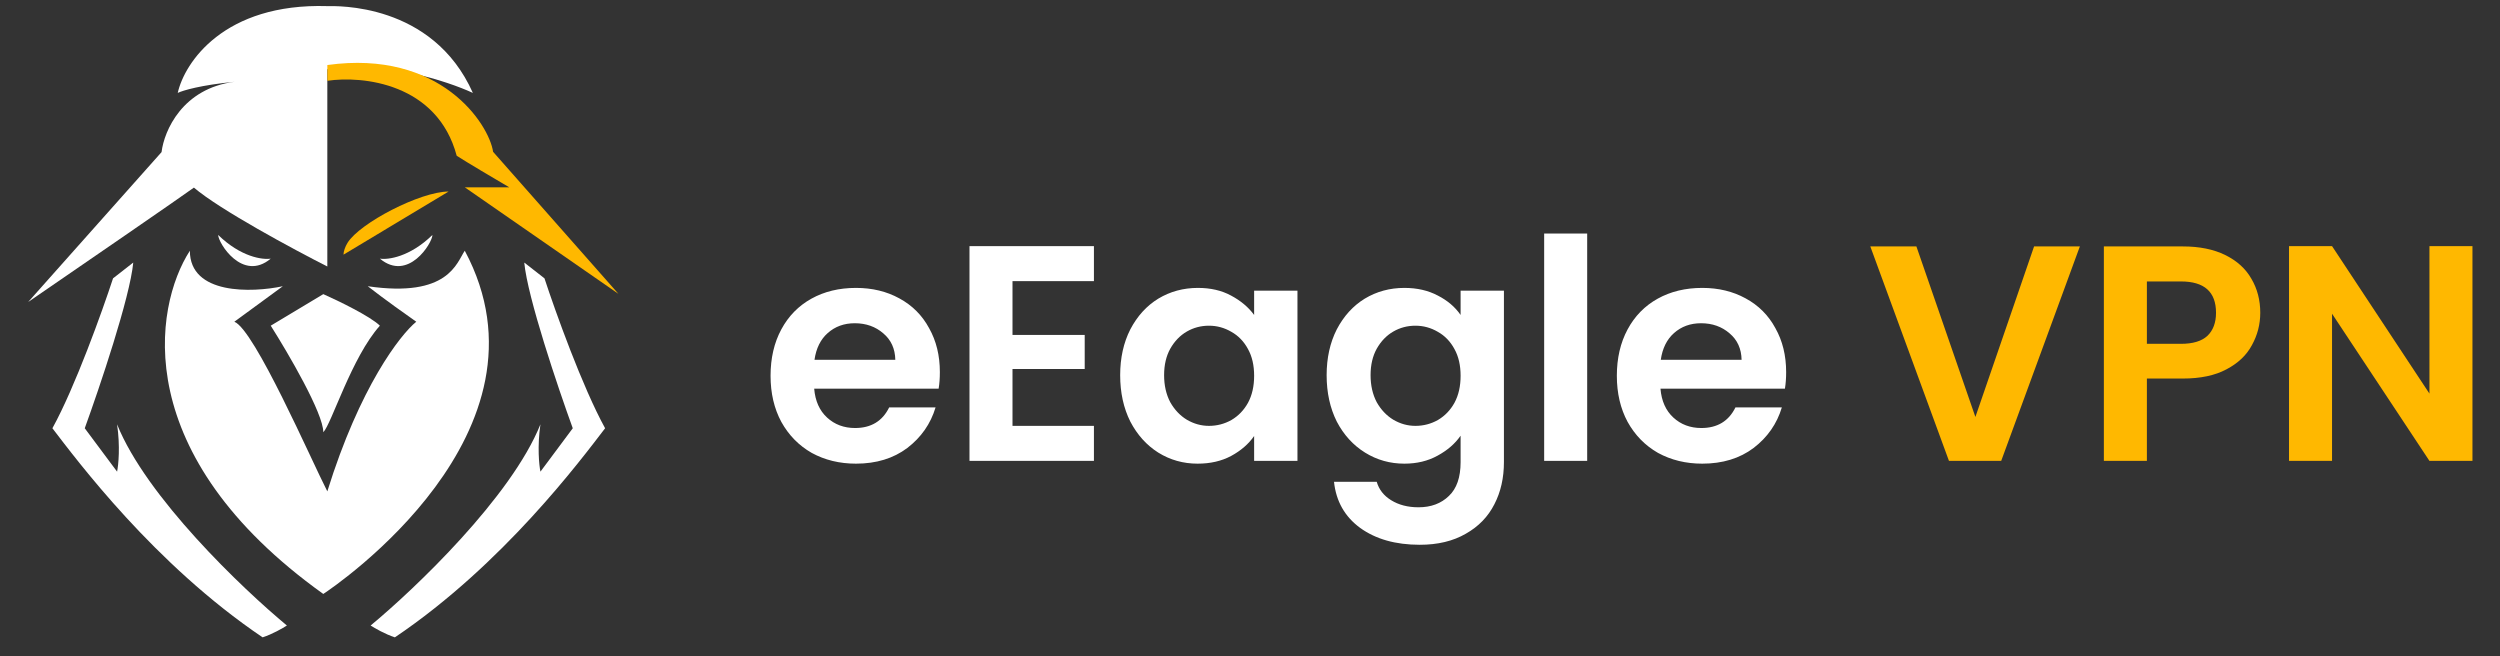 <svg width="179" height="47" viewBox="0 0 179 47" fill="none" xmlns="http://www.w3.org/2000/svg">
<rect x="0" y="0" width="179" height="47" fill="#333333" stroke="none"/>
<path d="M67.294 26.642C67.294 27.082 67.265 27.478 67.206 27.83H58.296C58.369 28.71 58.677 29.399 59.22 29.898C59.763 30.397 60.43 30.646 61.222 30.646C62.366 30.646 63.18 30.155 63.664 29.172H66.986C66.634 30.345 65.959 31.313 64.962 32.076C63.965 32.824 62.74 33.198 61.288 33.198C60.115 33.198 59.059 32.941 58.12 32.428C57.196 31.9 56.47 31.159 55.942 30.206C55.429 29.253 55.172 28.153 55.172 26.906C55.172 25.645 55.429 24.537 55.942 23.584C56.455 22.631 57.174 21.897 58.098 21.384C59.022 20.871 60.085 20.614 61.288 20.614C62.447 20.614 63.481 20.863 64.39 21.362C65.314 21.861 66.025 22.572 66.524 23.496C67.037 24.405 67.294 25.454 67.294 26.642ZM64.104 25.762C64.089 24.97 63.803 24.339 63.246 23.87C62.689 23.386 62.007 23.144 61.2 23.144C60.437 23.144 59.792 23.379 59.264 23.848C58.751 24.303 58.435 24.941 58.318 25.762H64.104ZM72.495 20.13V23.98H77.665V26.422H72.495V30.492H78.325V33H69.415V17.622H78.325V20.13H72.495ZM80.204 26.862C80.204 25.63 80.446 24.537 80.93 23.584C81.429 22.631 82.096 21.897 82.932 21.384C83.783 20.871 84.729 20.614 85.77 20.614C86.68 20.614 87.472 20.797 88.146 21.164C88.836 21.531 89.386 21.993 89.796 22.55V20.812H92.898V33H89.796V31.218C89.4 31.79 88.85 32.267 88.146 32.648C87.457 33.015 86.658 33.198 85.748 33.198C84.722 33.198 83.783 32.934 82.932 32.406C82.096 31.878 81.429 31.137 80.93 30.184C80.446 29.216 80.204 28.109 80.204 26.862ZM89.796 26.906C89.796 26.158 89.65 25.52 89.356 24.992C89.063 24.449 88.667 24.039 88.168 23.76C87.67 23.467 87.134 23.32 86.562 23.32C85.99 23.32 85.462 23.459 84.978 23.738C84.494 24.017 84.098 24.427 83.79 24.97C83.497 25.498 83.35 26.129 83.35 26.862C83.35 27.595 83.497 28.241 83.79 28.798C84.098 29.341 84.494 29.759 84.978 30.052C85.477 30.345 86.005 30.492 86.562 30.492C87.134 30.492 87.67 30.353 88.168 30.074C88.667 29.781 89.063 29.37 89.356 28.842C89.65 28.299 89.796 27.654 89.796 26.906ZM100.553 20.614C101.463 20.614 102.262 20.797 102.951 21.164C103.641 21.516 104.183 21.978 104.579 22.55V20.812H107.681V33.088C107.681 34.217 107.454 35.222 106.999 36.102C106.545 36.997 105.863 37.701 104.953 38.214C104.044 38.742 102.944 39.006 101.653 39.006C99.923 39.006 98.5 38.603 97.385 37.796C96.285 36.989 95.662 35.889 95.515 34.496H98.573C98.735 35.053 99.079 35.493 99.607 35.816C100.15 36.153 100.803 36.322 101.565 36.322C102.46 36.322 103.186 36.051 103.743 35.508C104.301 34.98 104.579 34.173 104.579 33.088V31.196C104.183 31.768 103.633 32.245 102.929 32.626C102.24 33.007 101.448 33.198 100.553 33.198C99.527 33.198 98.588 32.934 97.737 32.406C96.887 31.878 96.212 31.137 95.713 30.184C95.229 29.216 94.987 28.109 94.987 26.862C94.987 25.63 95.229 24.537 95.713 23.584C96.212 22.631 96.879 21.897 97.715 21.384C98.566 20.871 99.512 20.614 100.553 20.614ZM104.579 26.906C104.579 26.158 104.433 25.52 104.139 24.992C103.846 24.449 103.45 24.039 102.951 23.76C102.453 23.467 101.917 23.32 101.345 23.32C100.773 23.32 100.245 23.459 99.761 23.738C99.277 24.017 98.881 24.427 98.573 24.97C98.28 25.498 98.133 26.129 98.133 26.862C98.133 27.595 98.28 28.241 98.573 28.798C98.881 29.341 99.277 29.759 99.761 30.052C100.26 30.345 100.788 30.492 101.345 30.492C101.917 30.492 102.453 30.353 102.951 30.074C103.45 29.781 103.846 29.37 104.139 28.842C104.433 28.299 104.579 27.654 104.579 26.906ZM113.642 16.72V33H110.562V16.72H113.642ZM127.888 26.642C127.888 27.082 127.859 27.478 127.8 27.83H118.89C118.963 28.71 119.271 29.399 119.814 29.898C120.357 30.397 121.024 30.646 121.816 30.646C122.96 30.646 123.774 30.155 124.258 29.172H127.58C127.228 30.345 126.553 31.313 125.556 32.076C124.559 32.824 123.334 33.198 121.882 33.198C120.709 33.198 119.653 32.941 118.714 32.428C117.79 31.9 117.064 31.159 116.536 30.206C116.023 29.253 115.766 28.153 115.766 26.906C115.766 25.645 116.023 24.537 116.536 23.584C117.049 22.631 117.768 21.897 118.692 21.384C119.616 20.871 120.679 20.614 121.882 20.614C123.041 20.614 124.075 20.863 124.984 21.362C125.908 21.861 126.619 22.572 127.118 23.496C127.631 24.405 127.888 25.454 127.888 26.642ZM124.698 25.762C124.683 24.97 124.397 24.339 123.84 23.87C123.283 23.386 122.601 23.144 121.794 23.144C121.031 23.144 120.386 23.379 119.858 23.848C119.345 24.303 119.029 24.941 118.912 25.762H124.698Z" fill="white"/>
<path d="M148.918 17.644L143.286 33H139.546L133.914 17.644H137.214L141.438 29.854L145.64 17.644H148.918ZM161.835 22.396C161.835 23.217 161.637 23.987 161.241 24.706C160.86 25.425 160.251 26.004 159.415 26.444C158.594 26.884 157.552 27.104 156.291 27.104H153.717V33H150.637V17.644H156.291C157.479 17.644 158.491 17.849 159.327 18.26C160.163 18.671 160.786 19.235 161.197 19.954C161.622 20.673 161.835 21.487 161.835 22.396ZM156.159 24.618C157.01 24.618 157.64 24.427 158.051 24.046C158.462 23.65 158.667 23.1 158.667 22.396C158.667 20.9 157.831 20.152 156.159 20.152H153.717V24.618H156.159ZM177.028 33H173.948L166.974 22.462V33H163.894V17.622H166.974L173.948 28.182V17.622H177.028V33Z" fill="#FFB800"/>
<path d="M2.016 21.624L11.568 10.89C11.752 9.362 13.062 6.323 16.808 5.854C14.384 6.089 13.086 6.477 12.726 6.653C13.208 4.487 16.026 0.212 23.436 0.438C24.015 0.438 30.962 0.156 33.857 6.653C32.024 5.805 27.373 4.28 23.436 4.958V19.081C21.024 17.858 15.736 15.014 13.884 13.432C12.957 14.11 5.586 19.176 2.016 21.624Z" fill="white"/>
<path d="M23.147 42.527C9.252 32.584 10.989 22 13.594 17.952C13.594 21.115 18.033 20.965 20.252 20.494L16.779 23.036C18.226 23.601 22.278 32.923 23.436 35.182C25.752 27.725 28.647 23.978 29.805 23.036C29.129 22.565 27.489 21.398 26.331 20.494C32.12 21.341 32.699 18.799 33.278 17.952C40.225 30.945 24.015 41.962 23.147 42.527Z" fill="white"/>
<path d="M19.385 23.319L23.148 21.06C24.209 21.53 26.506 22.641 27.2 23.319C25.174 25.579 23.727 30.381 23.148 30.946C23.148 29.59 20.639 25.297 19.385 23.319Z" fill="white"/>
<path d="M27.199 18.518C27.778 18.612 29.341 18.405 30.962 16.823C30.962 17.388 29.226 20.212 27.199 18.518Z" fill="white"/>
<path d="M19.385 18.518C18.806 18.612 17.243 18.405 15.622 16.823C15.622 17.388 17.358 20.212 19.385 18.518Z" fill="white"/>
<path d="M32.12 13.714L24.594 18.234C24.594 18.008 24.709 17.669 24.883 17.387C25.752 15.974 30.094 13.714 32.12 13.714Z" fill="#FFB800"/>
<path d="M8.094 19.929L9.541 18.799C9.31 21.285 7.129 27.744 6.068 30.663L8.383 33.77C8.48 33.3 8.615 31.963 8.383 30.381C10.468 35.578 17.357 42.15 20.541 44.787C20.252 44.975 19.499 45.408 18.804 45.634C11.034 40.392 5.489 32.923 3.752 30.663C5.373 27.726 7.322 22.283 8.094 19.929Z" fill="white"/>
<path d="M38.984 19.929L37.537 18.799C37.768 21.285 39.949 27.744 41.01 30.663L38.695 33.77C38.598 33.3 38.463 31.963 38.695 30.381C36.611 35.578 29.721 42.15 26.537 44.787C26.826 44.975 27.579 45.408 28.274 45.634C36.044 40.392 41.589 32.923 43.326 30.663C41.705 27.726 39.756 22.283 38.984 19.929Z" fill="white"/>
<path d="M35.306 10.87L44.279 21.039L33.279 13.412H36.464C35.499 12.847 33.395 11.604 32.7 11.152C31.311 5.955 25.946 5.409 23.438 5.785V4.656C31.543 3.526 35.016 8.893 35.306 10.87Z" fill="#FFB800"/>
</svg>
